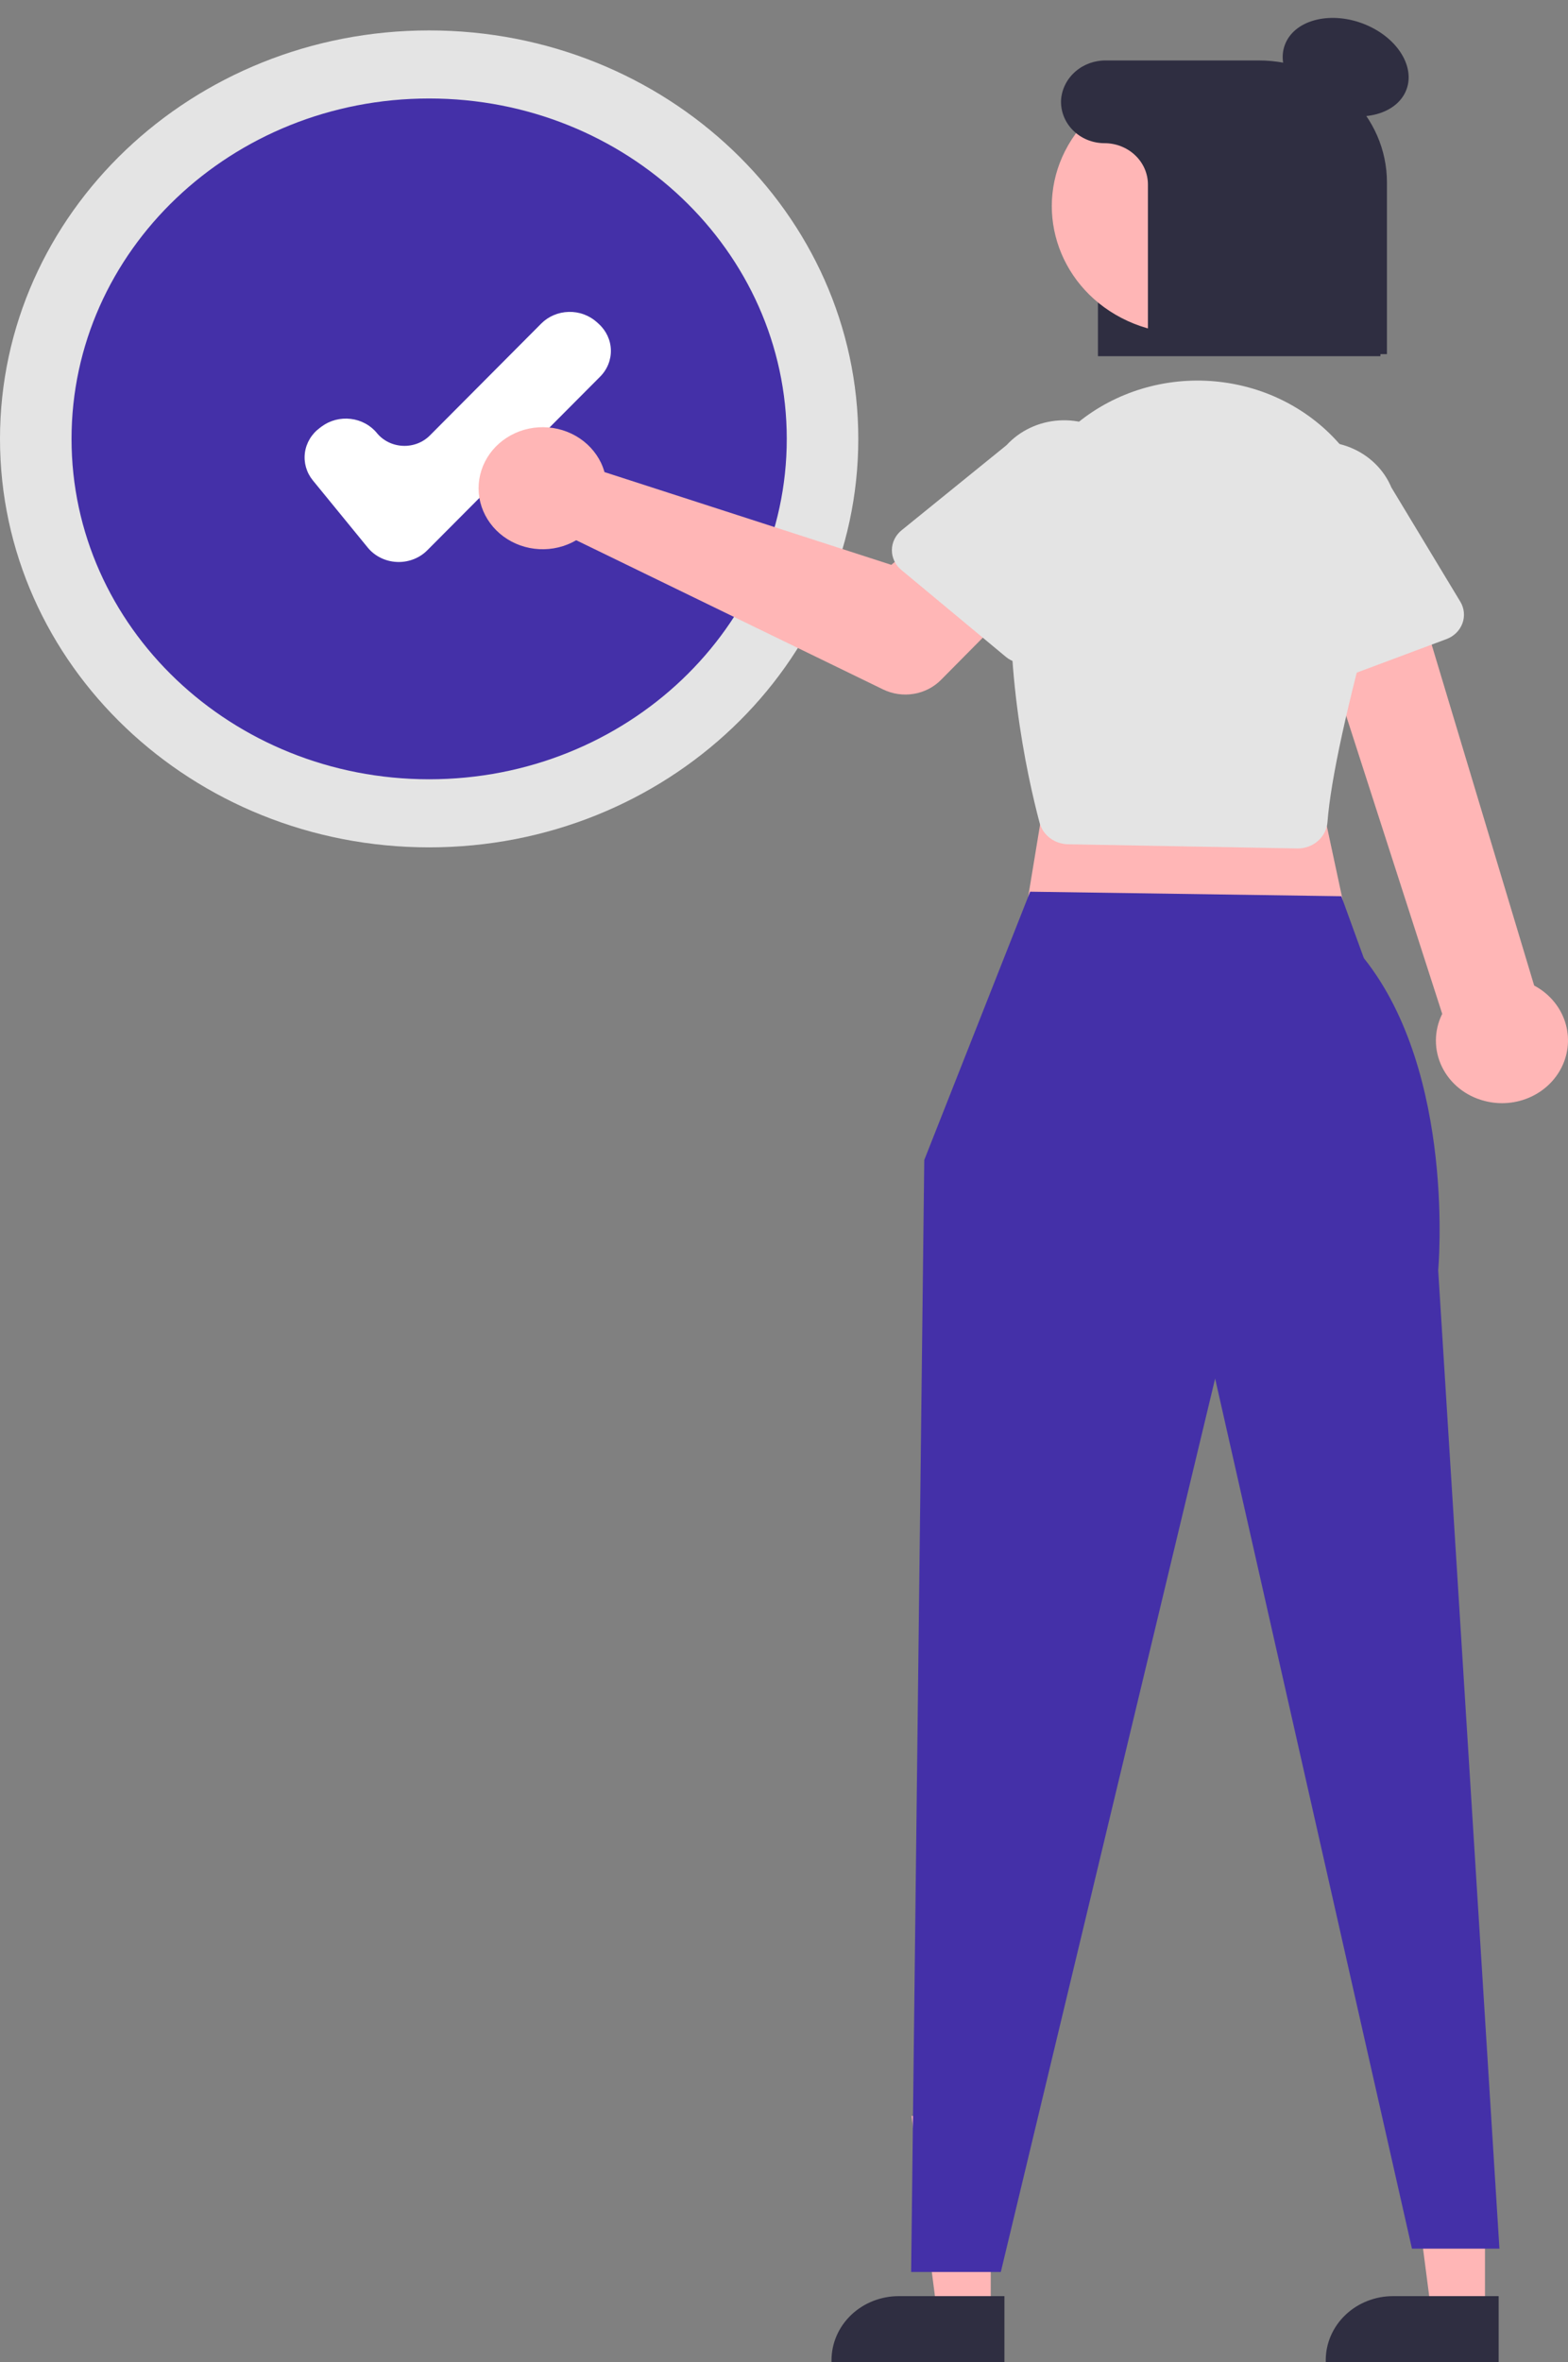 <svg width="93" height="140" viewBox="0 0 93 140" fill="none" xmlns="http://www.w3.org/2000/svg">
<rect x="0" y="0" width="93" height="140" fill="#808080" stroke="none"/>
<path d="M25.453 50.219C39.51 50.219 50.906 39.381 50.906 26.011C50.906 12.641 39.51 1.803 25.453 1.803C11.396 1.803 0 12.641 0 26.011C0 39.381 11.396 50.219 25.453 50.219Z" fill="#E4E4E4"/>
<path d="M25.453 46.184C37.168 46.184 46.664 37.152 46.664 26.011C46.664 14.869 37.168 5.837 25.453 5.837C13.739 5.837 4.243 14.869 4.243 26.011C4.243 37.152 13.739 46.184 25.453 46.184Z" fill="#4430A8"/>
<path d="M23.651 33.307C23.613 33.307 23.575 33.306 23.537 33.304C23.201 33.289 22.873 33.205 22.575 33.057C22.277 32.91 22.016 32.703 21.81 32.451L18.556 28.472C18.177 28.008 18.008 27.419 18.084 26.836C18.161 26.253 18.478 25.723 18.965 25.361L19.082 25.274C19.57 24.914 20.189 24.753 20.802 24.826C21.416 24.899 21.973 25.2 22.353 25.663C22.537 25.888 22.769 26.072 23.034 26.203C23.299 26.334 23.591 26.409 23.889 26.422C24.187 26.436 24.485 26.389 24.762 26.283C25.04 26.177 25.29 26.015 25.495 25.809L32.102 19.176C32.312 18.965 32.564 18.795 32.844 18.676C33.123 18.558 33.425 18.493 33.731 18.485C34.037 18.477 34.342 18.526 34.627 18.631C34.913 18.735 35.175 18.891 35.397 19.091L35.505 19.189C35.954 19.593 36.215 20.151 36.232 20.738C36.248 21.326 36.019 21.896 35.594 22.323L25.342 32.614C25.125 32.833 24.862 33.007 24.571 33.126C24.28 33.245 23.967 33.307 23.651 33.307Z" fill="white"/>
<path d="M81.874 21.11H65.121V7.252C65.138 6.394 65.512 5.578 66.161 4.982C66.811 4.386 67.682 4.059 68.584 4.073H74.153C78.41 4.073 81.874 7.253 81.874 11.161V21.11Z" fill="#2F2E41"/>
<path d="M88.076 137.068L84.896 137.068L83.383 125.4L88.077 125.401L88.076 137.068Z" fill="#FFB6B6"/>
<path d="M88.887 140L78.632 140V139.877C78.632 138.87 79.052 137.904 79.801 137.192C80.549 136.48 81.565 136.08 82.623 136.08L88.887 136.081L88.887 140Z" fill="#2F2E41"/>
<path d="M58.761 137.068L55.581 137.068L54.068 125.4L58.762 125.401L58.761 137.068Z" fill="#FFB6B6"/>
<path d="M59.573 140L49.318 140V139.877C49.318 138.87 49.739 137.904 50.487 137.192C51.236 136.48 52.251 136.08 53.309 136.08L59.573 136.081L59.573 140Z" fill="#2F2E41"/>
<path d="M62.602 43.335L60.526 55.918L80.242 56.165L77.648 44.075L62.602 43.335Z" fill="#FFB6B6"/>
<path d="M61.099 52.846L54.819 68.748L54.041 134.65H59.359L72.071 81.701L83.745 133.268H88.933L85.301 75.286C85.301 75.286 86.372 63.649 80.891 56.782L79.557 53.115L61.099 52.846Z" fill="#4430A8"/>
<path d="M88.034 65.242C87.485 65.1 86.975 64.845 86.541 64.495C86.107 64.145 85.759 63.709 85.521 63.218C85.283 62.726 85.162 62.191 85.165 61.65C85.168 61.109 85.296 60.575 85.54 60.086L77.153 34.078L83.322 32.915L90.993 58.408C91.83 58.852 92.466 59.572 92.782 60.432C93.097 61.292 93.07 62.233 92.705 63.075C92.34 63.918 91.663 64.604 90.802 65.003C89.941 65.403 88.956 65.488 88.034 65.242Z" fill="#FFB6B6"/>
<path d="M76.934 50.284L63.343 50.035C62.955 50.027 62.58 49.898 62.275 49.668C61.971 49.438 61.755 49.12 61.659 48.762C60.93 46.018 59.327 38.868 60.178 31.747C60.346 30.367 60.803 29.034 61.522 27.825C62.241 26.616 63.208 25.557 64.365 24.71C65.522 23.863 66.846 23.245 68.259 22.894C69.671 22.542 71.144 22.463 72.589 22.662C74.113 22.87 75.574 23.381 76.876 24.164C78.178 24.946 79.291 25.982 80.143 27.202C80.994 28.422 81.565 29.8 81.817 31.245C82.069 32.69 81.998 34.169 81.606 35.586C79.896 41.765 78.929 46.185 78.734 48.725C78.706 49.092 78.551 49.44 78.295 49.716C78.038 49.992 77.694 50.18 77.314 50.252C77.201 50.274 77.087 50.285 76.972 50.285C76.959 50.285 76.946 50.285 76.934 50.284Z" fill="#E4E4E4"/>
<path d="M35.652 27.439C35.733 27.614 35.8 27.794 35.852 27.978L52.864 33.476L56.151 30.744L61.133 34.924L55.808 40.297C55.378 40.731 54.811 41.021 54.193 41.122C53.575 41.224 52.939 41.132 52.381 40.861L34.177 32.017C33.519 32.401 32.753 32.586 31.982 32.546C31.211 32.506 30.471 32.244 29.86 31.794C29.25 31.344 28.798 30.729 28.564 30.029C28.33 29.328 28.326 28.577 28.553 27.875C28.779 27.173 29.224 26.552 29.83 26.097C30.436 25.642 31.173 25.372 31.944 25.325C32.715 25.278 33.482 25.455 34.145 25.832C34.807 26.21 35.333 26.771 35.652 27.439Z" fill="#FFB6B6"/>
<path d="M52.899 32.599C52.9 32.376 52.952 32.156 53.051 31.954C53.15 31.752 53.293 31.573 53.472 31.428L59.7 26.382C60.489 25.523 61.603 24.996 62.799 24.918C63.995 24.839 65.175 25.214 66.08 25.962C66.986 26.709 67.542 27.768 67.628 28.905C67.714 30.043 67.322 31.166 66.538 32.029L62.102 38.598C61.976 38.786 61.808 38.945 61.611 39.065C61.414 39.185 61.191 39.264 60.96 39.295C60.728 39.327 60.491 39.31 60.267 39.247C60.042 39.183 59.834 39.075 59.658 38.928L53.457 33.776C53.28 33.63 53.139 33.449 53.043 33.246C52.946 33.042 52.897 32.822 52.899 32.599Z" fill="#E4E4E4"/>
<path d="M76.776 40.666C76.569 40.562 76.388 40.417 76.245 40.241C76.102 40.065 76 39.861 75.948 39.644L74.106 32.061C73.667 31 73.689 29.817 74.166 28.771C74.644 27.725 75.537 26.902 76.652 26.482C77.766 26.062 79.01 26.079 80.111 26.531C81.212 26.982 82.08 27.83 82.524 28.889L86.613 35.658C86.73 35.852 86.802 36.067 86.823 36.288C86.844 36.51 86.816 36.734 86.738 36.944C86.66 37.154 86.536 37.346 86.373 37.507C86.211 37.667 86.014 37.792 85.796 37.874L78.132 40.737C77.914 40.819 77.68 40.855 77.446 40.843C77.212 40.83 76.984 40.77 76.776 40.666Z" fill="#E4E4E4"/>
<path d="M83.37 5.426C83.999 4.025 82.917 2.242 80.953 1.444C78.989 0.646 76.886 1.135 76.257 2.536C75.628 3.937 76.71 5.72 78.674 6.518C80.638 7.316 82.741 6.827 83.37 5.426Z" fill="#2F2E41"/>
<path d="M77.277 15.841C79.378 12.185 77.965 7.601 74.121 5.603C70.278 3.604 65.458 4.948 63.357 8.604C61.256 12.26 62.668 16.843 66.512 18.842C70.356 20.84 75.175 19.497 77.277 15.841Z" fill="#FFB6B6"/>
<path d="M74.669 3.583H65.596C64.931 3.575 64.287 3.806 63.794 4.23C63.3 4.655 62.994 5.241 62.936 5.871C62.912 6.206 62.961 6.542 63.08 6.858C63.199 7.174 63.384 7.464 63.625 7.709C63.867 7.954 64.158 8.15 64.482 8.283C64.805 8.417 65.155 8.486 65.508 8.486C66.191 8.486 66.847 8.744 67.33 9.204C67.814 9.663 68.085 10.287 68.085 10.937V20.988H82.261V10.804C82.261 9.856 82.064 8.917 81.683 8.041C81.301 7.164 80.742 6.368 80.037 5.698C79.332 5.027 78.495 4.496 77.574 4.133C76.653 3.77 75.666 3.583 74.669 3.583Z" fill="#2F2E41"/>
</svg>
